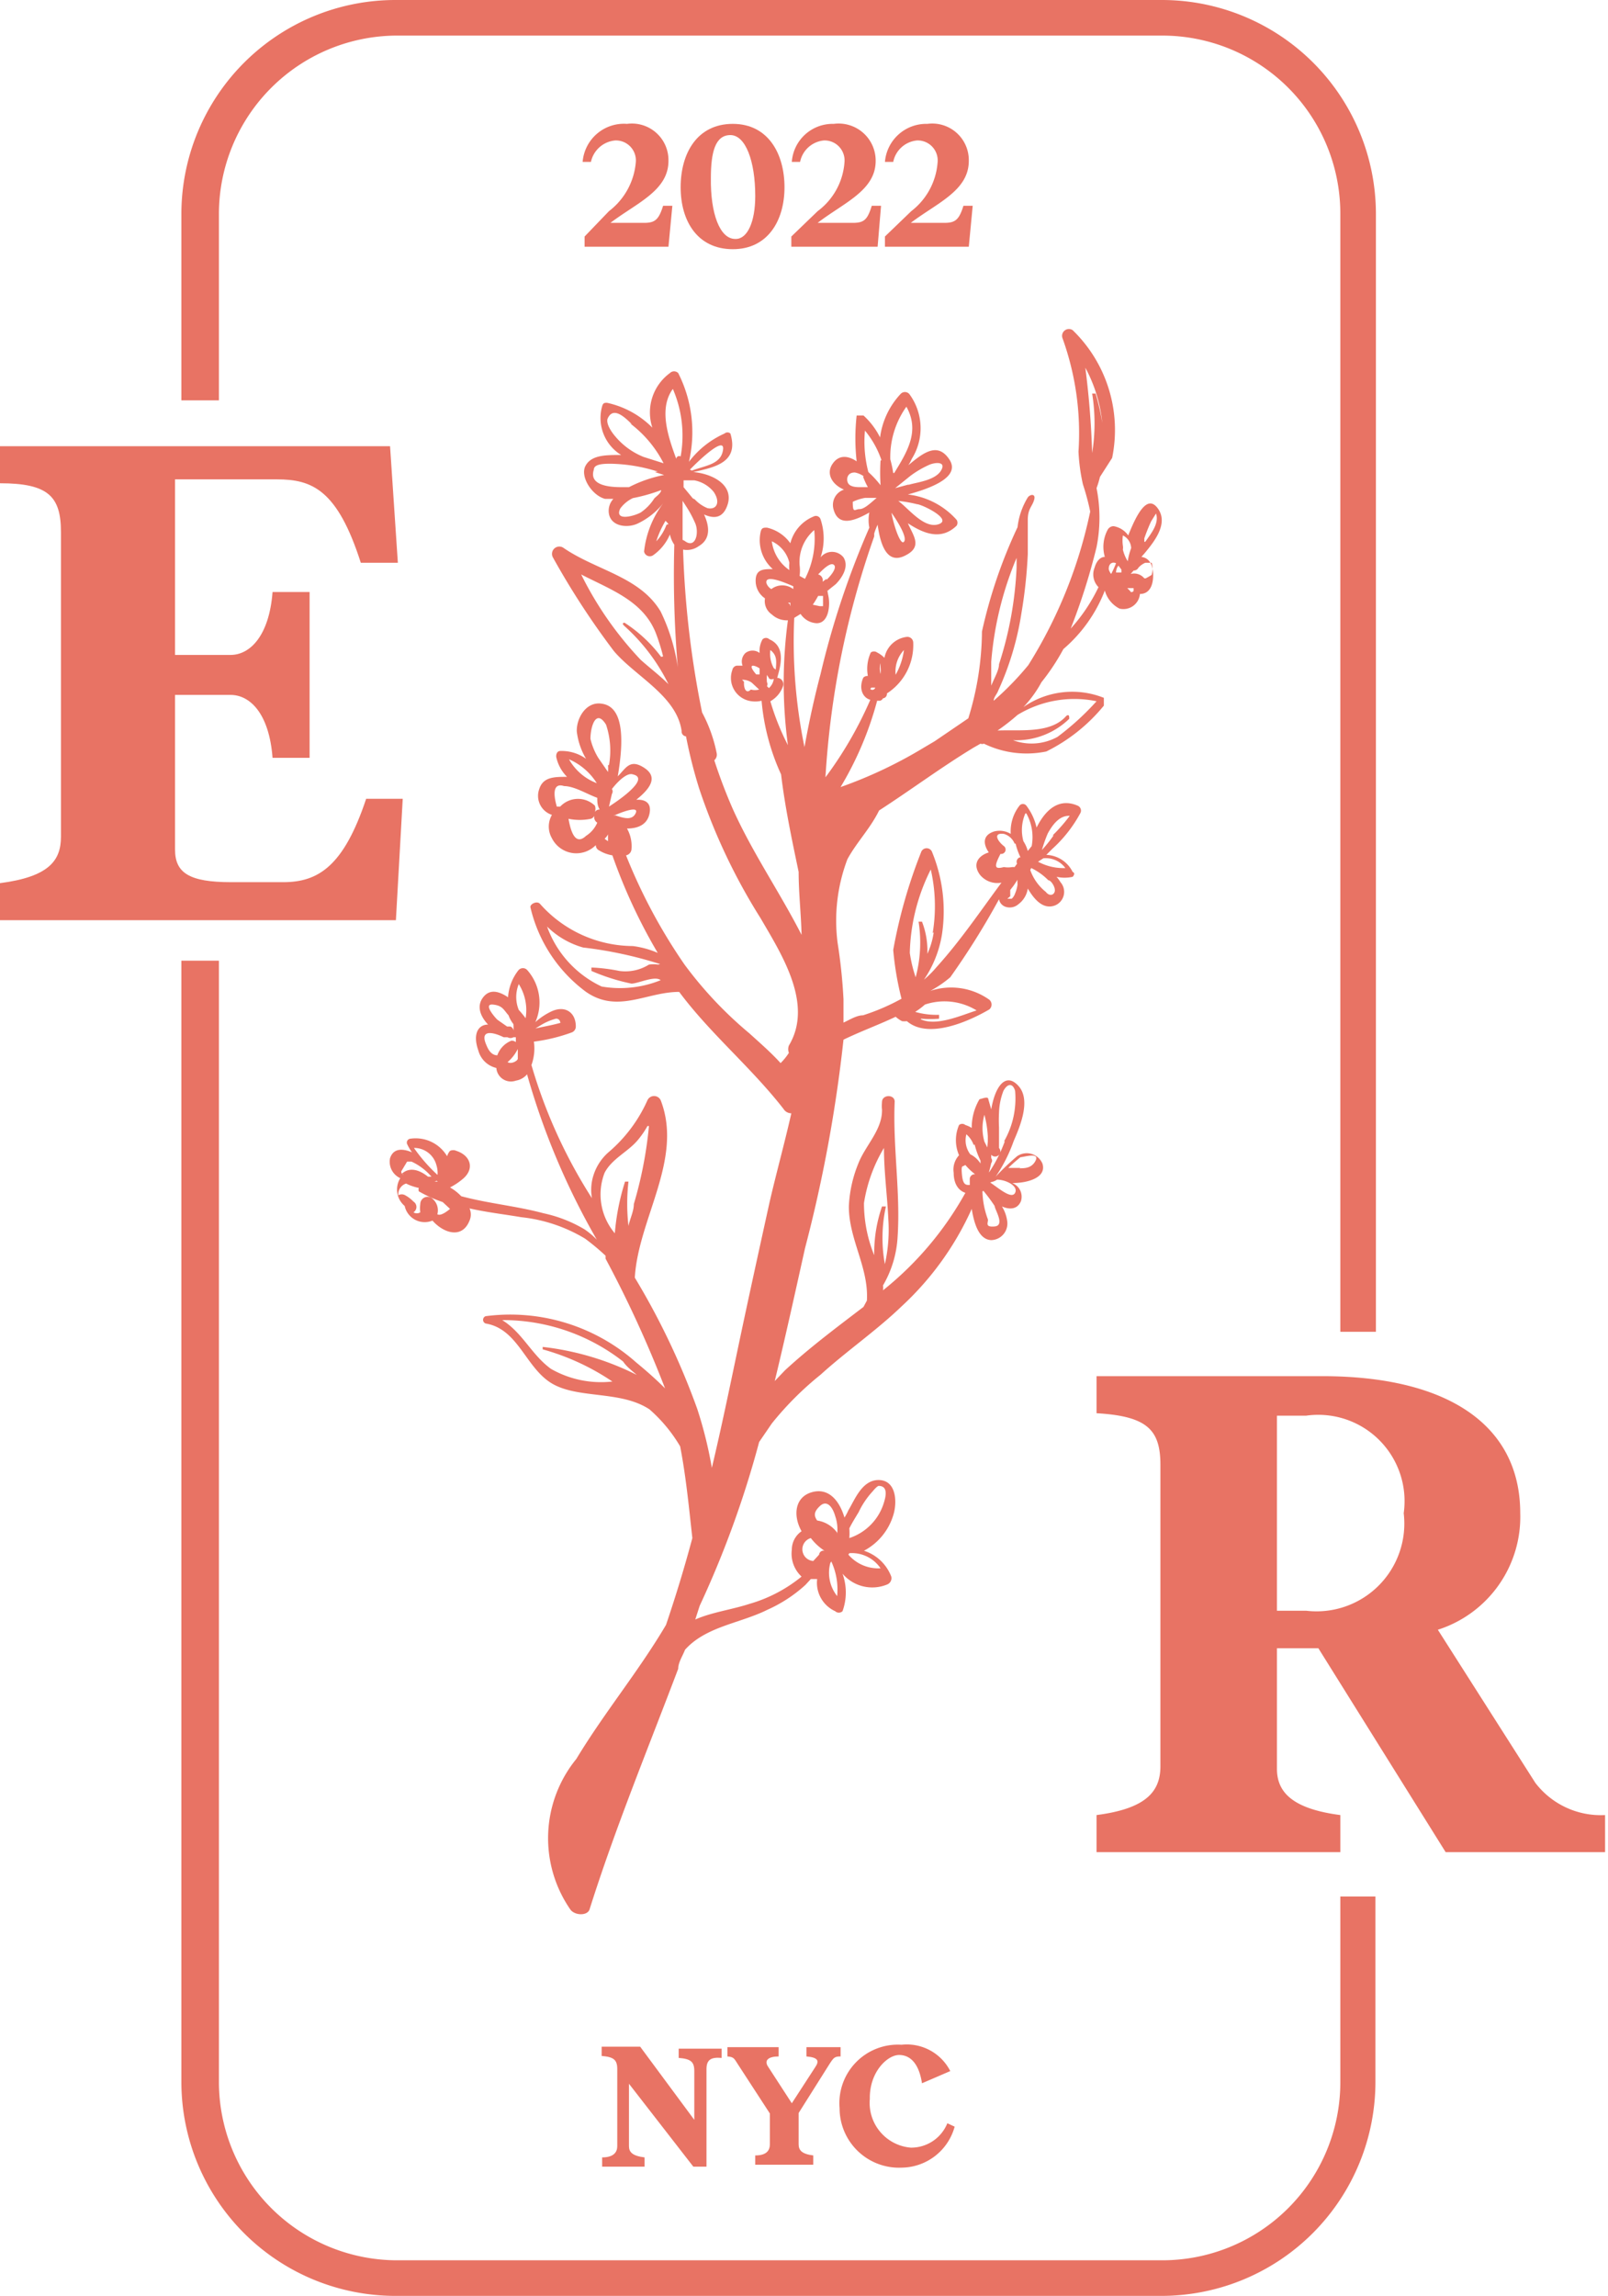 <svg xmlns="http://www.w3.org/2000/svg" width="100%" height="100%" viewBox="0 0 32.98 47.08"><path d="M16,45.89v2h-.27l-1.32-1.7v1.28c0,.12.07.2.32.23v.19h-.87v-.19c.24,0,.31-.11.31-.23V45.89c0-.19-.07-.25-.32-.27v-.19h.79l1.11,1.5v-1c0-.19-.07-.25-.32-.27v-.19h.88v.19C16.09,45.64,16,45.7,16,45.89Z" transform="translate(-1.51 -3.46)" fill="#e87364"/><path d="M18.52,45.79l-.63,1v.64c0,.12.06.2.3.23v.19H17v-.19c.24,0,.3-.11.3-.23V46.8l-.65-1c-.08-.12-.08-.16-.22-.17v-.19h1.05v.19c-.21,0-.31.08-.21.22l.48.74.48-.74c.09-.13.06-.2-.18-.22v-.19h.7v.19C18.63,45.63,18.61,45.65,18.52,45.79Z" transform="translate(-1.51 -3.46)" fill="#e87364"/><path d="M20.94,47l.15.07a1.14,1.14,0,0,1-1.08.84,1.22,1.22,0,0,1-1.28-1.22A1.2,1.2,0,0,1,20,45.39a1,1,0,0,1,1,.54l-.58.25c-.06-.39-.23-.58-.47-.58s-.61.35-.6.9a.92.92,0,0,0,.84,1A.8.8,0,0,0,20.94,47Z" transform="translate(-1.51 -3.46)" fill="#e87364"/><path d="M15.22,6.76c0,.61-.65.86-1.19,1.27h.69c.22,0,.3-.06.39-.35h.19l-.08.84H13.5V8.31L14,7.79a1.41,1.41,0,0,0,.55-1,.41.41,0,0,0-.42-.45.56.56,0,0,0-.5.44l-.17,0A.85.85,0,0,1,14.37,6,.75.75,0,0,1,15.22,6.76Z" transform="translate(-1.51 -3.46)" fill="#e87364"/><path d="M17.6,7.3c0,.68-.34,1.27-1.06,1.27S15.47,8,15.47,7.3,15.81,6,16.54,6,17.6,6.62,17.6,7.3Zm-1,1.06c.24,0,.4-.35.4-.88,0-.72-.2-1.25-.51-1.25s-.4.35-.4.88C16.08,7.83,16.27,8.36,16.59,8.36Z" transform="translate(-1.51 -3.46)" fill="#e87364"/><path d="M19.47,6.76c0,.61-.66.86-1.19,1.27H19c.23,0,.3-.06.39-.35h.19l-.07.84H17.74V8.31l.54-.52a1.37,1.37,0,0,0,.55-1,.41.41,0,0,0-.42-.45.55.55,0,0,0-.49.44l-.17,0A.84.84,0,0,1,18.61,6,.76.76,0,0,1,19.47,6.76Z" transform="translate(-1.51 -3.46)" fill="#e87364"/><path d="M21.38,6.76c0,.61-.65.86-1.19,1.27h.69c.22,0,.3-.06.39-.35h.19l-.08.84H19.66V8.31l.54-.52a1.39,1.39,0,0,0,.54-1,.41.41,0,0,0-.42-.45.55.55,0,0,0-.49.44l-.17,0A.85.85,0,0,1,20.53,6,.75.75,0,0,1,21.38,6.76Z" transform="translate(-1.51 -3.46)" fill="#e87364"/><path d="M9.67,15H8.91c-.48-1.5-1-1.71-1.72-1.71H5.1v3.6H6.24c.39,0,.79-.38.86-1.29h.76V19H7.1c-.07-.92-.47-1.29-.86-1.29H5.1v3.17c0,.48.29.67,1.15.67H7.32c.72,0,1.24-.33,1.7-1.71h.75l-.14,2.49H1.51v-.76c1-.13,1.25-.46,1.25-.95V14.37c0-.73-.26-1-1.25-1v-.76h8Z" transform="translate(-1.51 -3.46)" fill="#e87364"/><path d="M29,40.68v.76h-5v-.76c1-.13,1.31-.47,1.31-1V33.5c0-.72-.27-1-1.31-1.06v-.76h4.63c2.57,0,4.06,1,4.06,2.81A2.43,2.43,0,0,1,31,36.88l2,3.14a1.69,1.69,0,0,0,1.43.66v.76H31.16l-2.61-4.18H27.7v2.47C27.7,40.2,28,40.55,29,40.68Zm-.7-4.19a1.8,1.8,0,0,0,2-2,1.77,1.77,0,0,0-2-2H27.7v4Z" transform="translate(-1.51 -3.46)" fill="#e87364"/><path d="M6,7.84A3.66,3.66,0,0,1,9.62,4.19H25.34A3.65,3.65,0,0,1,29,7.84V30.77h.73V7.84a4.39,4.39,0,0,0-4.38-4.38H9.62A4.39,4.39,0,0,0,5.23,7.84v3.83H6Z" transform="translate(-1.51 -3.46)" fill="#e87364"/><path d="M29,42.35v3.81a3.65,3.65,0,0,1-3.65,3.65H9.62A3.66,3.66,0,0,1,6,46.16v-23H5.23v23a4.39,4.39,0,0,0,4.39,4.38H25.34a4.39,4.39,0,0,0,4.38-4.38V42.35Z" transform="translate(-1.51 -3.46)" fill="#e87364"/><polygon points="16.8 12.58 16.8 12.59 16.8 12.59 16.8 12.58 16.8 12.58" fill="#e87364"/><path d="M18.31,16Z" transform="translate(-1.51 -3.46)" fill="#e87364"/><polygon points="16.8 12.59 16.8 12.59 16.8 12.59 16.8 12.59 16.8 12.59" fill="#e87364"/><path d="M18.3,16Z" transform="translate(-1.51 -3.46)" fill="#e87364"/><polygon points="16.8 12.58 16.8 12.58 16.8 12.59 16.8 12.58" fill="#e87364"/><path d="M24.32,12.85a2.85,2.85,0,0,0-.81-2.62.14.14,0,0,0-.21.16,5.74,5.74,0,0,1,.33,2.33,3.85,3.85,0,0,0,.09.67,5.12,5.12,0,0,1,.15.56A9.62,9.62,0,0,1,22.6,17.1a6.1,6.1,0,0,1-.71.73c0-.07.07-.14.09-.2a6,6,0,0,0,.48-1.6,9.94,9.94,0,0,0,.13-1.21c0-.24,0-.47,0-.7s.09-.27.13-.41-.09-.11-.13-.05h0a1.48,1.48,0,0,0-.21.61,10.2,10.2,0,0,0-.73,2.14,6.14,6.14,0,0,1-.28,1.78l-.69.47-.22.13h0a9.21,9.21,0,0,1-1.71.81,6.88,6.88,0,0,0,.75-1.77l.06,0a.1.1,0,0,0,.06-.05.09.09,0,0,0,.08-.1,1.18,1.18,0,0,0,.54-1.05.12.12,0,0,0-.13-.11.53.53,0,0,0-.46.43.58.58,0,0,0-.15-.11.11.11,0,0,0-.13,0,.8.8,0,0,0-.06.48h0s-.08,0-.1.05c-.09.22,0,.4.15.44a7.92,7.92,0,0,1-.92,1.59,18,18,0,0,1,1-4.94,0,0,0,0,0,0,0v-.06a1.34,1.34,0,0,1,.07-.18c.05.36.17.82.55.64s.19-.4.07-.67c.32.21.68.36,1,.05a.11.11,0,0,0,0-.12,1.58,1.58,0,0,0-1-.52c.48-.13,1.09-.36.85-.72s-.53-.14-.84.12a.83.83,0,0,0,.07-.13,1.18,1.18,0,0,0-.05-1.33.12.12,0,0,0-.18,0,1.61,1.61,0,0,0-.42.89,1.53,1.53,0,0,0-.34-.45c-.05,0-.14,0-.14,0a4.23,4.23,0,0,0,0,.94c-.18-.12-.37-.14-.5.06s0,.42.24.52a.33.33,0,0,0-.22.38c.09.4.44.26.74.09a.8.8,0,0,0,0,.31,17.43,17.43,0,0,0-1,3c-.13.49-.24,1-.33,1.5a10.71,10.71,0,0,1-.21-2.65l.13-.08a.42.42,0,0,0,.33.19c.25,0,.28-.37.24-.56s0-.08,0-.12l.15-.12c.13-.13.28-.36.16-.55a.3.3,0,0,0-.47,0,1.23,1.23,0,0,0,0-.78.1.1,0,0,0-.14-.06.81.81,0,0,0-.48.55.81.81,0,0,0-.48-.32c-.07,0-.11,0-.13.09a.79.79,0,0,0,.25.76c-.2,0-.37,0-.35.28a.43.43,0,0,0,.19.32.33.33,0,0,0,.14.33.45.45,0,0,0,.33.12,9.54,9.54,0,0,0,0,2.56,5,5,0,0,1-.36-.9.57.57,0,0,0,.26-.31.13.13,0,0,0-.12-.17c.09-.3.16-.65-.16-.79a.1.1,0,0,0-.14,0,.48.48,0,0,0-.06.28.24.24,0,0,0-.29,0,.24.24,0,0,0-.06.26h-.12a.11.11,0,0,0-.09.09.48.48,0,0,0,.34.63.57.57,0,0,0,.26,0,4.56,4.56,0,0,0,.4,1.51c.08.67.22,1.33.36,2,0,.43.05.86.06,1.29-.45-.88-1-1.67-1.41-2.58a10.71,10.71,0,0,1-.38-1,.15.15,0,0,0,.05-.14,3,3,0,0,0-.3-.84,19.65,19.65,0,0,1-.39-3.34.41.41,0,0,0,.32-.07c.24-.14.23-.39.11-.65.18.08.34.08.44-.1.24-.46-.22-.73-.66-.77.45-.1.94-.2.76-.79a.09.09,0,0,0-.12,0,1.88,1.88,0,0,0-.73.58,2.68,2.68,0,0,0-.22-1.82.12.12,0,0,0-.17,0,1,1,0,0,0-.36,1.12,1.86,1.86,0,0,0-.93-.51c-.05,0-.08,0-.1.07a.89.89,0,0,0,.39,1c-.32,0-.61,0-.73.22s.13.61.4.68l.17,0A.36.36,0,0,0,14,14c.05.26.38.29.58.2a1.47,1.47,0,0,0,.54-.43,2,2,0,0,0-.4,1,.12.12,0,0,0,.18.08,1,1,0,0,0,.35-.43.58.58,0,0,0,.09.21,22.34,22.34,0,0,0,.09,2.72l0,0,0-.06A3.9,3.9,0,0,0,15.06,16c-.43-.72-1.32-.84-2-1.31a.15.15,0,0,0-.21.2,16.2,16.2,0,0,0,1.25,1.92c.44.52,1.29.92,1.39,1.64a.1.1,0,0,0,.09.11,9.85,9.85,0,0,0,.27,1.07,12.24,12.24,0,0,0,1.26,2.66c.43.74,1.09,1.76.58,2.61a.21.21,0,0,0,0,.15,1.2,1.2,0,0,1-.17.21c-.2-.22-.42-.41-.64-.61a8.08,8.08,0,0,1-1.33-1.41A11.28,11.28,0,0,1,14.35,21h0a.14.14,0,0,0,.11-.11.73.73,0,0,0-.09-.44c.21,0,.41-.07.46-.3s-.09-.3-.27-.29c.25-.2.47-.45.17-.65s-.38,0-.55.17c.12-.7.14-1.43-.33-1.49-.32-.05-.52.3-.51.57a1.43,1.43,0,0,0,.19.56.86.86,0,0,0-.53-.16c-.07,0-.09.08-.08.13a.82.82,0,0,0,.22.4c-.26,0-.49,0-.57.25a.41.41,0,0,0,.26.53.48.48,0,0,0,0,.48.56.56,0,0,0,.9.14.12.12,0,0,0,.07.11.74.74,0,0,0,.27.1A11.24,11.24,0,0,0,15,23a1.9,1.9,0,0,0-.51-.14A2.56,2.56,0,0,1,12.59,22c-.06-.08-.22,0-.2.07a3,3,0,0,0,1.14,1.73c.65.45,1.24,0,1.91,0,.64.86,1.47,1.54,2.14,2.4a.19.19,0,0,0,.16.09c-.14.62-.31,1.23-.45,1.84-.22,1-.44,2-.65,3-.17.81-.34,1.63-.53,2.43a8.55,8.55,0,0,0-.3-1.21,15.06,15.06,0,0,0-1.28-2.69h0c.07-1.21,1-2.43.53-3.64a.15.15,0,0,0-.27,0A3,3,0,0,1,14,27.08a1.05,1.05,0,0,0-.35.61,1,1,0,0,0,0,.34,10.49,10.49,0,0,1-1.24-2.73,1,1,0,0,0,.05-.48,3.55,3.55,0,0,0,.78-.19.13.13,0,0,0,.08-.12c0-.29-.22-.44-.5-.31a1.36,1.36,0,0,0-.33.22,1,1,0,0,0-.16-1.06.12.12,0,0,0-.19,0,1,1,0,0,0-.21.55c-.18-.12-.37-.18-.51,0s-.06.39.1.56c-.2,0-.32.19-.2.53a.5.5,0,0,0,.37.36.3.3,0,0,0,.4.26.38.38,0,0,0,.23-.13,14.87,14.87,0,0,0,1.43,3.39,1.64,1.64,0,0,0-.25-.21,2.78,2.78,0,0,0-.84-.33c-.56-.15-1.13-.2-1.69-.35a1,1,0,0,0-.23-.18,1.38,1.38,0,0,0,.28-.19c.23-.21.13-.47-.15-.56a.15.15,0,0,0-.13,0,.3.3,0,0,0-.06.11.75.75,0,0,0-.75-.36.08.08,0,0,0-.07.11,1,1,0,0,0,.1.17c-.19-.08-.38-.09-.45.12a.37.37,0,0,0,.21.41.44.44,0,0,0,.09.57.42.42,0,0,0,.57.3c.23.26.61.38.76,0a.31.31,0,0,0,0-.25c.35.08.71.12,1.06.18a3.18,3.18,0,0,1,1.31.44,4.58,4.58,0,0,1,.42.35l0,.06a23.65,23.65,0,0,1,1.22,2.66c-.21-.21-.42-.39-.59-.53a3.89,3.89,0,0,0-3.09-.95.08.08,0,0,0,0,.15c.67.11.82.91,1.36,1.23s1.41.14,2,.53a3.08,3.08,0,0,1,.63.76c.12.62.18,1.25.25,1.88-.16.6-.34,1.19-.54,1.78-.56.95-1.26,1.79-1.84,2.75a2.57,2.57,0,0,0-.12,3.09c.09.12.34.13.39,0,.53-1.68,1.2-3.3,1.82-4.94,0-.13.09-.26.14-.39.43-.48,1.13-.54,1.69-.82a2.92,2.92,0,0,0,.78-.51l.11-.12s0,0,.06,0l0,0h.07a.64.64,0,0,0,.37.66.11.11,0,0,0,.15,0,1.13,1.13,0,0,0,0-.77.8.8,0,0,0,.92.22.14.14,0,0,0,.08-.16.89.89,0,0,0-.56-.53,1.23,1.23,0,0,0,.61-.76c.07-.25.05-.68-.3-.69s-.5.41-.63.62a1.09,1.09,0,0,1-.08.15c-.1-.34-.32-.62-.67-.52s-.39.48-.21.8a.46.46,0,0,0-.2.38.64.64,0,0,0,.2.55,3,3,0,0,1-1.07.56c-.37.12-.77.17-1.11.32l.09-.28a20.39,20.39,0,0,0,1.22-3.36l.26-.38a6.49,6.49,0,0,1,1-1c.54-.49,1.14-.9,1.66-1.4a6.14,6.14,0,0,0,1.44-2c.05.31.15.63.4.64a.34.34,0,0,0,.33-.37.76.76,0,0,0-.11-.32c.16.07.32.06.39-.11a.3.3,0,0,0-.18-.37c.34,0,.71-.12.62-.4a.35.35,0,0,0-.52-.15,5.22,5.22,0,0,0-.44.42h0a3.14,3.14,0,0,0,.37-.73c.13-.3.36-.84.1-1.13s-.48,0-.56.48L21.78,26c0-.07-.15,0-.18,0a1.14,1.14,0,0,0-.16.59.52.52,0,0,0-.13-.06.1.1,0,0,0-.13,0,.78.78,0,0,0,0,.62.43.43,0,0,0-.11.36c0,.24.11.37.24.41a6.75,6.75,0,0,1-1.69,2,.38.38,0,0,0,0-.1,2.21,2.21,0,0,0,.3-1c.06-.92-.1-1.85-.06-2.77v0c0-.15-.25-.15-.26,0s0,.12,0,.18c0,.41-.35.73-.49,1.1a2.61,2.61,0,0,0-.19.87c0,.68.41,1.25.37,1.93v0l-.07.13c-.55.42-1.1.83-1.61,1.3l-.21.22c.22-.91.42-1.82.62-2.72a29.33,29.33,0,0,0,.79-4.28c.35-.17.71-.3,1.07-.47a.6.6,0,0,0,.13.09.38.38,0,0,0,.1,0c.44.38,1.28,0,1.69-.24a.13.13,0,0,0,0-.2,1.35,1.35,0,0,0-1.21-.18A2.35,2.35,0,0,0,21,23.5,15.83,15.83,0,0,0,22,21.9a.2.2,0,0,0,.12.15A.27.27,0,0,0,22.4,22a.49.49,0,0,0,.19-.32c.14.24.32.43.55.35a.3.3,0,0,0,.12-.48.76.76,0,0,0-.08-.11.75.75,0,0,0,.33,0s.07-.07,0-.1a.63.63,0,0,0-.54-.35l.12-.12a2.75,2.75,0,0,0,.58-.74.11.11,0,0,0-.06-.15c-.4-.17-.67.11-.84.45a1.16,1.16,0,0,0-.21-.45.09.09,0,0,0-.14,0,.86.86,0,0,0-.18.58.44.44,0,0,0-.34-.05c-.25.08-.22.27-.11.43-.2.06-.35.23-.18.46a.46.46,0,0,0,.44.16c-.43.58-.84,1.19-1.33,1.73a2.13,2.13,0,0,1-.26.26,2.3,2.3,0,0,0,.37-.93,3.2,3.2,0,0,0-.2-1.68.12.12,0,0,0-.23,0,10.45,10.45,0,0,0-.57,2,6.22,6.22,0,0,0,.17,1,4.37,4.37,0,0,1-.79.34c-.13,0-.27.09-.4.15v-.48a10.92,10.92,0,0,0-.12-1.15,3.56,3.56,0,0,1,.2-1.72c.19-.35.47-.63.65-1,.65-.42,1.28-.89,1.94-1.29l.14-.08h0a.09.09,0,0,0,.07,0h0a2,2,0,0,0,1.28.16,3.56,3.56,0,0,0,1.18-.94c0-.05,0-.13,0-.16a1.75,1.75,0,0,0-1.65.19,2.38,2.38,0,0,0,.37-.51l0,0a4.45,4.45,0,0,0,.45-.68,3,3,0,0,0,.85-1.2.59.59,0,0,0,.3.37.34.34,0,0,0,.42-.3h0c.22,0,.28-.22.27-.42s-.09-.32-.24-.34l.07-.08c.19-.23.49-.6.27-.91s-.44.12-.61.55a.46.46,0,0,0-.3-.19.14.14,0,0,0-.12.07.74.74,0,0,0-.06.56c-.09,0-.17.08-.21.22a.37.37,0,0,0,.08.4,3.51,3.51,0,0,1-.57.85,12.84,12.84,0,0,0,.53-1.67,3.08,3.08,0,0,0,0-1.21,2,2,0,0,0,.07-.23ZM11.92,25.24a.84.84,0,0,0,.21-.27h0c0,.07,0,.16,0,.2S12,25.29,11.92,25.24Zm-.08-.51.08,0a.12.12,0,0,0,.12,0,0,0,0,0,0,.05,0l0,0s0,.07,0,.1A.14.14,0,0,0,12,24.8a.5.5,0,0,0-.29.3c-.08,0-.16-.05-.22-.2C11.33,24.55,11.64,24.63,11.84,24.73Zm.1-.45a.64.64,0,0,0,.1.18.06.06,0,0,0,0,0,1.21,1.21,0,0,1,0,.18h0a.11.11,0,0,0-.06-.13l-.07,0-.2-.14c-.07-.07-.29-.33-.09-.31S11.84,24.17,11.94,24.28Zm.35.06a1.77,1.77,0,0,0-.14-.17.7.7,0,0,1,0-.53A1,1,0,0,1,12.29,24.34Zm.73.09c-.17.05-.35.08-.53.12l.1-.06a1.15,1.15,0,0,1,.32-.14A.08.08,0,0,1,13,24.43Zm.89-4.71Zm0,.94,0,0a.31.31,0,0,0,.07-.09c0,.05,0,.09,0,.14Zm-.74-.41a1.13,1.13,0,0,0,.46,0,.13.13,0,0,0,.07-.06.13.13,0,0,0,.06.14h0a.6.6,0,0,1-.23.27C13.36,20.76,13.24,20.65,13.17,20.25Zm-.09-.67c.21,0,.48.17.68.24,0,.08,0,.16.05.24a.12.12,0,0,0-.1.05.17.17,0,0,0,0-.13A.5.5,0,0,0,13,20l-.07,0C12.83,19.65,12.9,19.52,13.08,19.58Zm.67-.06s0,0,0,0a1.1,1.1,0,0,1-.57-.49A1.27,1.27,0,0,1,13.75,19.52Zm.23-.37a.78.78,0,0,1,0,.14L13.78,19a1.34,1.34,0,0,1-.16-.39c0-.24.11-.63.32-.29A1.67,1.67,0,0,1,14,19.15ZM14,20l.06-.26a.09.09,0,0,0,0-.1c.14-.18.32-.34.43-.3C14.85,19.42,14.22,19.86,14,20Zm.09.19c.13-.06.53-.22.46-.06S14.31,20.24,14.13,20.18Zm.92,3.05a.72.72,0,0,0-.19,0,.91.91,0,0,1-.61.13,3.55,3.55,0,0,0-.57-.07s0,.06,0,.07a4.11,4.11,0,0,0,.82.26c.14,0,.48-.17.6-.07a2.22,2.22,0,0,1-1.21.13,2.17,2.17,0,0,1-1.12-1.23,1.72,1.72,0,0,0,.74.43A8.35,8.35,0,0,1,15.05,23.23Zm.06-6.31a2.92,2.92,0,0,0-.75-.7s-.08,0,0,.07a3.94,3.94,0,0,1,.9,1.19c-.18-.18-.38-.33-.57-.5a7.14,7.14,0,0,1-1.22-1.75c.6.31,1.27.54,1.53,1.2A4,4,0,0,1,15.11,16.92Zm.26-2.76v0Zm-.15.05a1,1,0,0,1-.21.34,2,2,0,0,1,.19-.42S15.21,14.19,15.22,14.21Zm-.72-.54a3.48,3.48,0,0,0,.61-.17c0,.06-.09.12-.14.17a1,1,0,0,1-.28.29c-.15.08-.54.18-.42-.08A.68.68,0,0,1,14.5,13.67Zm.48-.54.19.06a2.69,2.69,0,0,0-.72.25l-.13,0c-.17,0-.71,0-.59-.36,0-.13.26-.12.37-.12A3.38,3.38,0,0,1,15,13.13Zm-.51-1a2.37,2.37,0,0,1,.69.82l-.41-.13a1.47,1.47,0,0,1-.58-.42c-.07-.08-.19-.25-.16-.36C14.08,11.79,14.31,12,14.47,12.16Zm.86-.75a2.41,2.41,0,0,1,.18,1.43.06.06,0,0,0-.09.05C15.22,12.43,15,11.82,15.33,11.41Zm.37,1.7.07-.07c.07-.07.65-.64.61-.34S16,13,15.7,13.11Zm.06.59-.19-.23,0-.14h.22a.67.67,0,0,1,.4.24c.14.21.06.37-.13.33A.73.73,0,0,1,15.76,13.7Zm-.21.85c0-.27,0-.53,0-.8l.09.14a2.19,2.19,0,0,1,.16.3C15.86,14.37,15.78,14.73,15.55,14.55Zm1.73,3a.08.08,0,0,0,0-.08l0,0a.77.77,0,0,1,0-.15l.05.08a.11.11,0,0,0,.09,0v0A.3.3,0,0,1,17.28,17.57Zm-.51-.13a.32.32,0,0,1,.2.06l.15.14,0,0h0a.32.32,0,0,1-.17,0C16.81,17.7,16.76,17.57,16.77,17.44Zm.36-.24v.13l-.07,0c-.06-.07-.11-.14-.09-.17S17.07,17.14,17.13,17.2Zm.29,0a.6.6,0,0,1-.07-.37C17.44,16.89,17.44,17,17.42,17.19Zm.49-1.64h0v0Zm-.2.3h.05v.07A.09.09,0,0,1,17.71,15.85Zm.11-.35,0,.07a.37.37,0,0,0-.45,0,.23.23,0,0,1-.1-.12C17.19,15.23,17.6,15.4,17.82,15.5ZM17.7,15a.76.76,0,0,0,0,.15.84.84,0,0,1-.36-.59A.65.65,0,0,1,17.7,15Zm.51-.67a1.79,1.79,0,0,1-.19,1l-.11-.06a.08.08,0,0,0,0,0v0h0a.86.86,0,0,0,0-.22A.86.86,0,0,1,18.21,14.33Zm.25,1-.08.06v0a.12.12,0,0,0-.09-.15c.13-.14.27-.26.33-.19S18.52,15.3,18.46,15.35Zm-.13.67Zm0,0Zm-.15-.14a1.74,1.74,0,0,0,.11-.18l.1,0a.43.43,0,0,1,0,.05v.06h0v0a.43.43,0,0,1,0,.05v0h0l0,.05v0h-.07l0,0,0,0h0l0,0ZM19,13.75a1,1,0,0,1,.25-.08h.24l0,0v0c-.12.1-.25.23-.35.23S19,14,19,13.75Zm.21-.52a1.47,1.47,0,0,0,.1.22h-.16c-.06,0-.21,0-.25-.09s0-.22.15-.21A.48.48,0,0,1,19.23,13.23Zm.36-.33a4.12,4.12,0,0,0,0,.51,2.11,2.11,0,0,0-.25-.27,2.45,2.45,0,0,1-.07-.85A1.91,1.91,0,0,1,19.59,12.9Zm.26.26a2.3,2.3,0,0,0-.06-.28,1.78,1.78,0,0,1,.33-1.08C20.38,12.3,20.12,12.72,19.85,13.16Zm.3.24-.26.07h0l.31-.25a2,2,0,0,1,.37-.22c.12-.06.38-.09.26.11S20.32,13.35,20.15,13.4Zm-.22.33a2.7,2.7,0,0,1,.41.07c.09,0,.74.31.44.41S20.14,13.88,19.93,13.73Zm-.14.21c.13.18.36.54.28.63S19.81,14.13,19.79,13.94ZM24.4,15.2s0-.09.05-.14l.06.08s0,0,0,0a0,0,0,0,0,0,.06h0Zm-.15-.07c0-.13.09-.15.15-.12a2.14,2.14,0,0,1-.1.22l0,0A.24.24,0,0,1,24.25,15.13Zm.46-.43a1.35,1.35,0,0,0-.07.27.82.82,0,0,1-.1-.24.24.24,0,0,0,0-.08s0,0,0,0a.76.76,0,0,1,0-.21A.3.3,0,0,1,24.71,14.7Zm.27-.13,0-.07a3.65,3.65,0,0,1,.14-.35l.1-.16h0C25.29,14.2,25.11,14.41,25,14.57Zm0,.75a.27.27,0,0,0-.28-.09l.06-.07a.11.11,0,0,0,.1-.06.05.05,0,0,1,0,0A.41.41,0,0,1,25,15c.07,0,.11,0,.13,0a.43.43,0,0,1,0,.25S25,15.33,25,15.32Zm-.35.2a.1.1,0,0,0,0,0l.13,0,0,.06s-.05.05-.07,0Zm-2.07,4.62a1,1,0,0,1,.11.67l-.08.1a.72.72,0,0,0-.09-.2A.86.86,0,0,1,22.54,20.14Zm.06.89,0,0a0,0,0,0,0,0,.05l0,0A.08.08,0,0,0,22.6,21Zm-.28-.27a1.33,1.33,0,0,0,.1.28c-.05,0-.1.07-.07.13h0l-.05.07-.05,0a.48.48,0,0,1-.17,0c-.19.05-.21,0-.07-.27a.09.09,0,0,0,.07-.16c-.12-.09-.24-.28,0-.25A.34.34,0,0,1,22.32,20.76Zm.78-.17a2.86,2.86,0,0,1-.24.3,2.79,2.79,0,0,1,.12-.34l0,0a0,0,0,0,0,0,0c.11-.2.25-.37.45-.36A3.34,3.34,0,0,1,23.1,20.59Zm.26.67a1.1,1.1,0,0,1-.58-.13l.11-.07A.5.5,0,0,1,23.36,21.26Zm-.72,0h0a1.24,1.24,0,0,1,.35.25c.06,0,.16.16.13.24s-.12.08-.18,0A1,1,0,0,1,22.64,21.3Zm-.43.58Zm0,0Zm0,0Zm0,0Zm0,0Zm0,0Zm0,0s0,0,0,0a.43.43,0,0,0,0-.05v0l0,0s0,0,0-.08l.07-.09.08-.12,0,0a.36.36,0,0,0,0,.09.67.67,0,0,1-.05.19.26.26,0,0,1-.07.11l0,0h0l0,0h-.09Zm-1.57.74a1.6,1.6,0,0,1-.13.44,1.64,1.64,0,0,0-.11-.66,0,0,0,0,0-.07,0,2.75,2.75,0,0,1-.06,1.14l0,0a2.76,2.76,0,0,1-.12-.5,4,4,0,0,1,.43-1.71A3.37,3.37,0,0,1,20.64,22.59Zm-.25,1.77a2.16,2.16,0,0,0,.36,0,0,0,0,0,0,0-.08,1.61,1.61,0,0,1-.49-.06l0,0v0a1.49,1.49,0,0,0,.2-.15,1.26,1.26,0,0,1,1.06.12C21.2,24.29,20.71,24.51,20.39,24.36Zm.9,3h0a1.21,1.21,0,0,0,.2.19h0a.1.1,0,0,0-.11.11v.11l0,0c-.08,0-.14,0-.16-.21S21.25,27.39,21.29,27.36Zm.45-.36-.06-.12a1,1,0,0,1,0-.55,2.13,2.13,0,0,1,.07.44v.11Zm-.26-.06a1.61,1.61,0,0,0,.12.33l0,0,0,.06a.52.52,0,0,0-.21-.19.48.48,0,0,1-.08-.41A.52.52,0,0,1,21.48,26.94Zm.62-.07a3,3,0,0,1-.31.62s0,0-.05.06a.1.1,0,0,1,0,.06h0a2.45,2.45,0,0,0,.08-.29.08.08,0,0,0,0-.1v0h0s0-.05,0-.07A.1.1,0,0,0,22,27c0-.14,0-.28,0-.42a2.83,2.83,0,0,1,0-.3,1.34,1.34,0,0,1,.09-.45c.08-.15.19-.17.24,0A1.77,1.77,0,0,1,22.1,26.87Zm.32.55-.25,0a3.26,3.26,0,0,1,.25-.22c.06,0,.4-.11.31.07S22.48,27.41,22.42,27.42Zm-.6.29h0a.31.31,0,0,0,.12-.05c.18,0,.44.13.37.27S22,27.83,21.82,27.71Zm-.16.18,0,0a3.55,3.55,0,0,1,.23.31c0,.07.22.4,0,.42s-.12-.09-.14-.15A1.74,1.74,0,0,1,21.66,27.89Zm-2,1.61a3,3,0,0,1,0-1.29,0,0,0,0,0-.08,0,2.93,2.93,0,0,0-.16,1,2.83,2.83,0,0,1-.21-1.07A3.13,3.13,0,0,1,19.64,27c0,.49.07,1,.09,1.47A3.2,3.2,0,0,1,19.63,29.5ZM18.14,35l0,0a1.13,1.13,0,0,0,.28.26h0a.09.09,0,0,0-.11.08h0l-.12.13A.24.24,0,0,1,18.14,35Zm.54-.11v0a.62.62,0,0,0-.41-.25c-.07-.1-.07-.18.06-.3s.25,0,.31.21A.83.83,0,0,1,18.68,34.92Zm.25.11a1.34,1.34,0,0,0,0-.2c.06-.12.13-.23.19-.33a1.71,1.71,0,0,1,.29-.43s.08-.1.12-.11c.21,0,.14.24.11.34A1.1,1.1,0,0,1,18.93,35Zm0,.31a.71.71,0,0,1,.64.31A.81.81,0,0,1,18.91,35.34Zm-.37.17v0h0a1.37,1.37,0,0,1,.12.71A.77.77,0,0,1,18.54,35.51Zm-.67-9.84h0l0,0Zm1.49-8.08.08,0v0A.06.06,0,0,1,19.36,17.59Zm.29-.06v0l-.06-.06s0-.1,0-.15l0,.12a.15.15,0,0,0,0,.07Zm-.1-.36,0,0a.68.68,0,0,1,0,.14.41.41,0,0,1,0-.22Zm.31.16a.64.64,0,0,1,.17-.51A1.4,1.4,0,0,1,19.86,17.33ZM22,17.08c0,.12-.09.27-.16.44,0-.17,0-.33,0-.49a6.93,6.93,0,0,1,.52-2.13c0,.06,0,.13,0,.2A7.45,7.45,0,0,1,22,17.08Zm2.16-4.55a4.37,4.37,0,0,0-.18-1,0,0,0,1,0-.07,0,3.84,3.84,0,0,1,0,1.22A17.9,17.9,0,0,0,23.77,11,3,3,0,0,1,24.13,12.53Zm-1.84,6.11a1.56,1.56,0,0,0,1.12-.44c0-.05,0-.1-.06-.06-.32.37-.94.28-1.41.3a4.47,4.47,0,0,0,.41-.32A2.24,2.24,0,0,1,24,17.84a5.5,5.5,0,0,1-.8.73A1.1,1.1,0,0,1,22.29,18.64Zm-7.5,7.91a8.36,8.36,0,0,1-.31,1.6c0,.15-.08.3-.11.45a4,4,0,0,1,0-.91,0,0,0,1,0-.07,0,4.74,4.74,0,0,0-.21,1.06,1.23,1.23,0,0,1-.21-1.24c.15-.29.48-.43.68-.67A1.79,1.79,0,0,0,14.79,26.55Zm-.18,5.14a5.72,5.72,0,0,0-2-.61s0,.05,0,.05a4.88,4.88,0,0,1,1.43.66,2.07,2.07,0,0,1-1.26-.26c-.4-.29-.58-.74-1-1a4,4,0,0,1,2.48.85C14.37,31.5,14.49,31.58,14.61,31.69Zm-4.15-4-.08,0c.07,0,.12-.09.07-.14A3.37,3.37,0,0,1,10,27a.47.47,0,0,1,.46.35A.52.52,0,0,1,10.46,27.67Zm.22-.11v0h0Zm.17-.19,0,.07,0-.12A0,0,0,0,1,10.85,27.37Zm-1,.36a1.11,1.11,0,0,0,.22.07h0a.1.1,0,0,0,0,.07,2.71,2.71,0,0,0,.49.22l.15.14c-.12.1-.21.14-.26.11a.31.31,0,0,0-.09-.31.15.15,0,0,0-.26.1.64.64,0,0,0,0,.17.13.13,0,0,1-.14,0,.13.13,0,0,0,0-.22.7.7,0,0,0-.17-.13.14.14,0,0,0-.14,0A.23.23,0,0,1,9.84,27.73Zm-.09-.2s-.05,0-.05-.07l.12-.2.09,0a1.2,1.2,0,0,1,.41.31h-.07C10.05,27.4,9.87,27.42,9.75,27.53Z" transform="translate(-1.51 -3.46)" fill="#e87364"/><path d="M22.23,21.88Z" transform="translate(-1.51 -3.46)" fill="#e87364"/></svg>